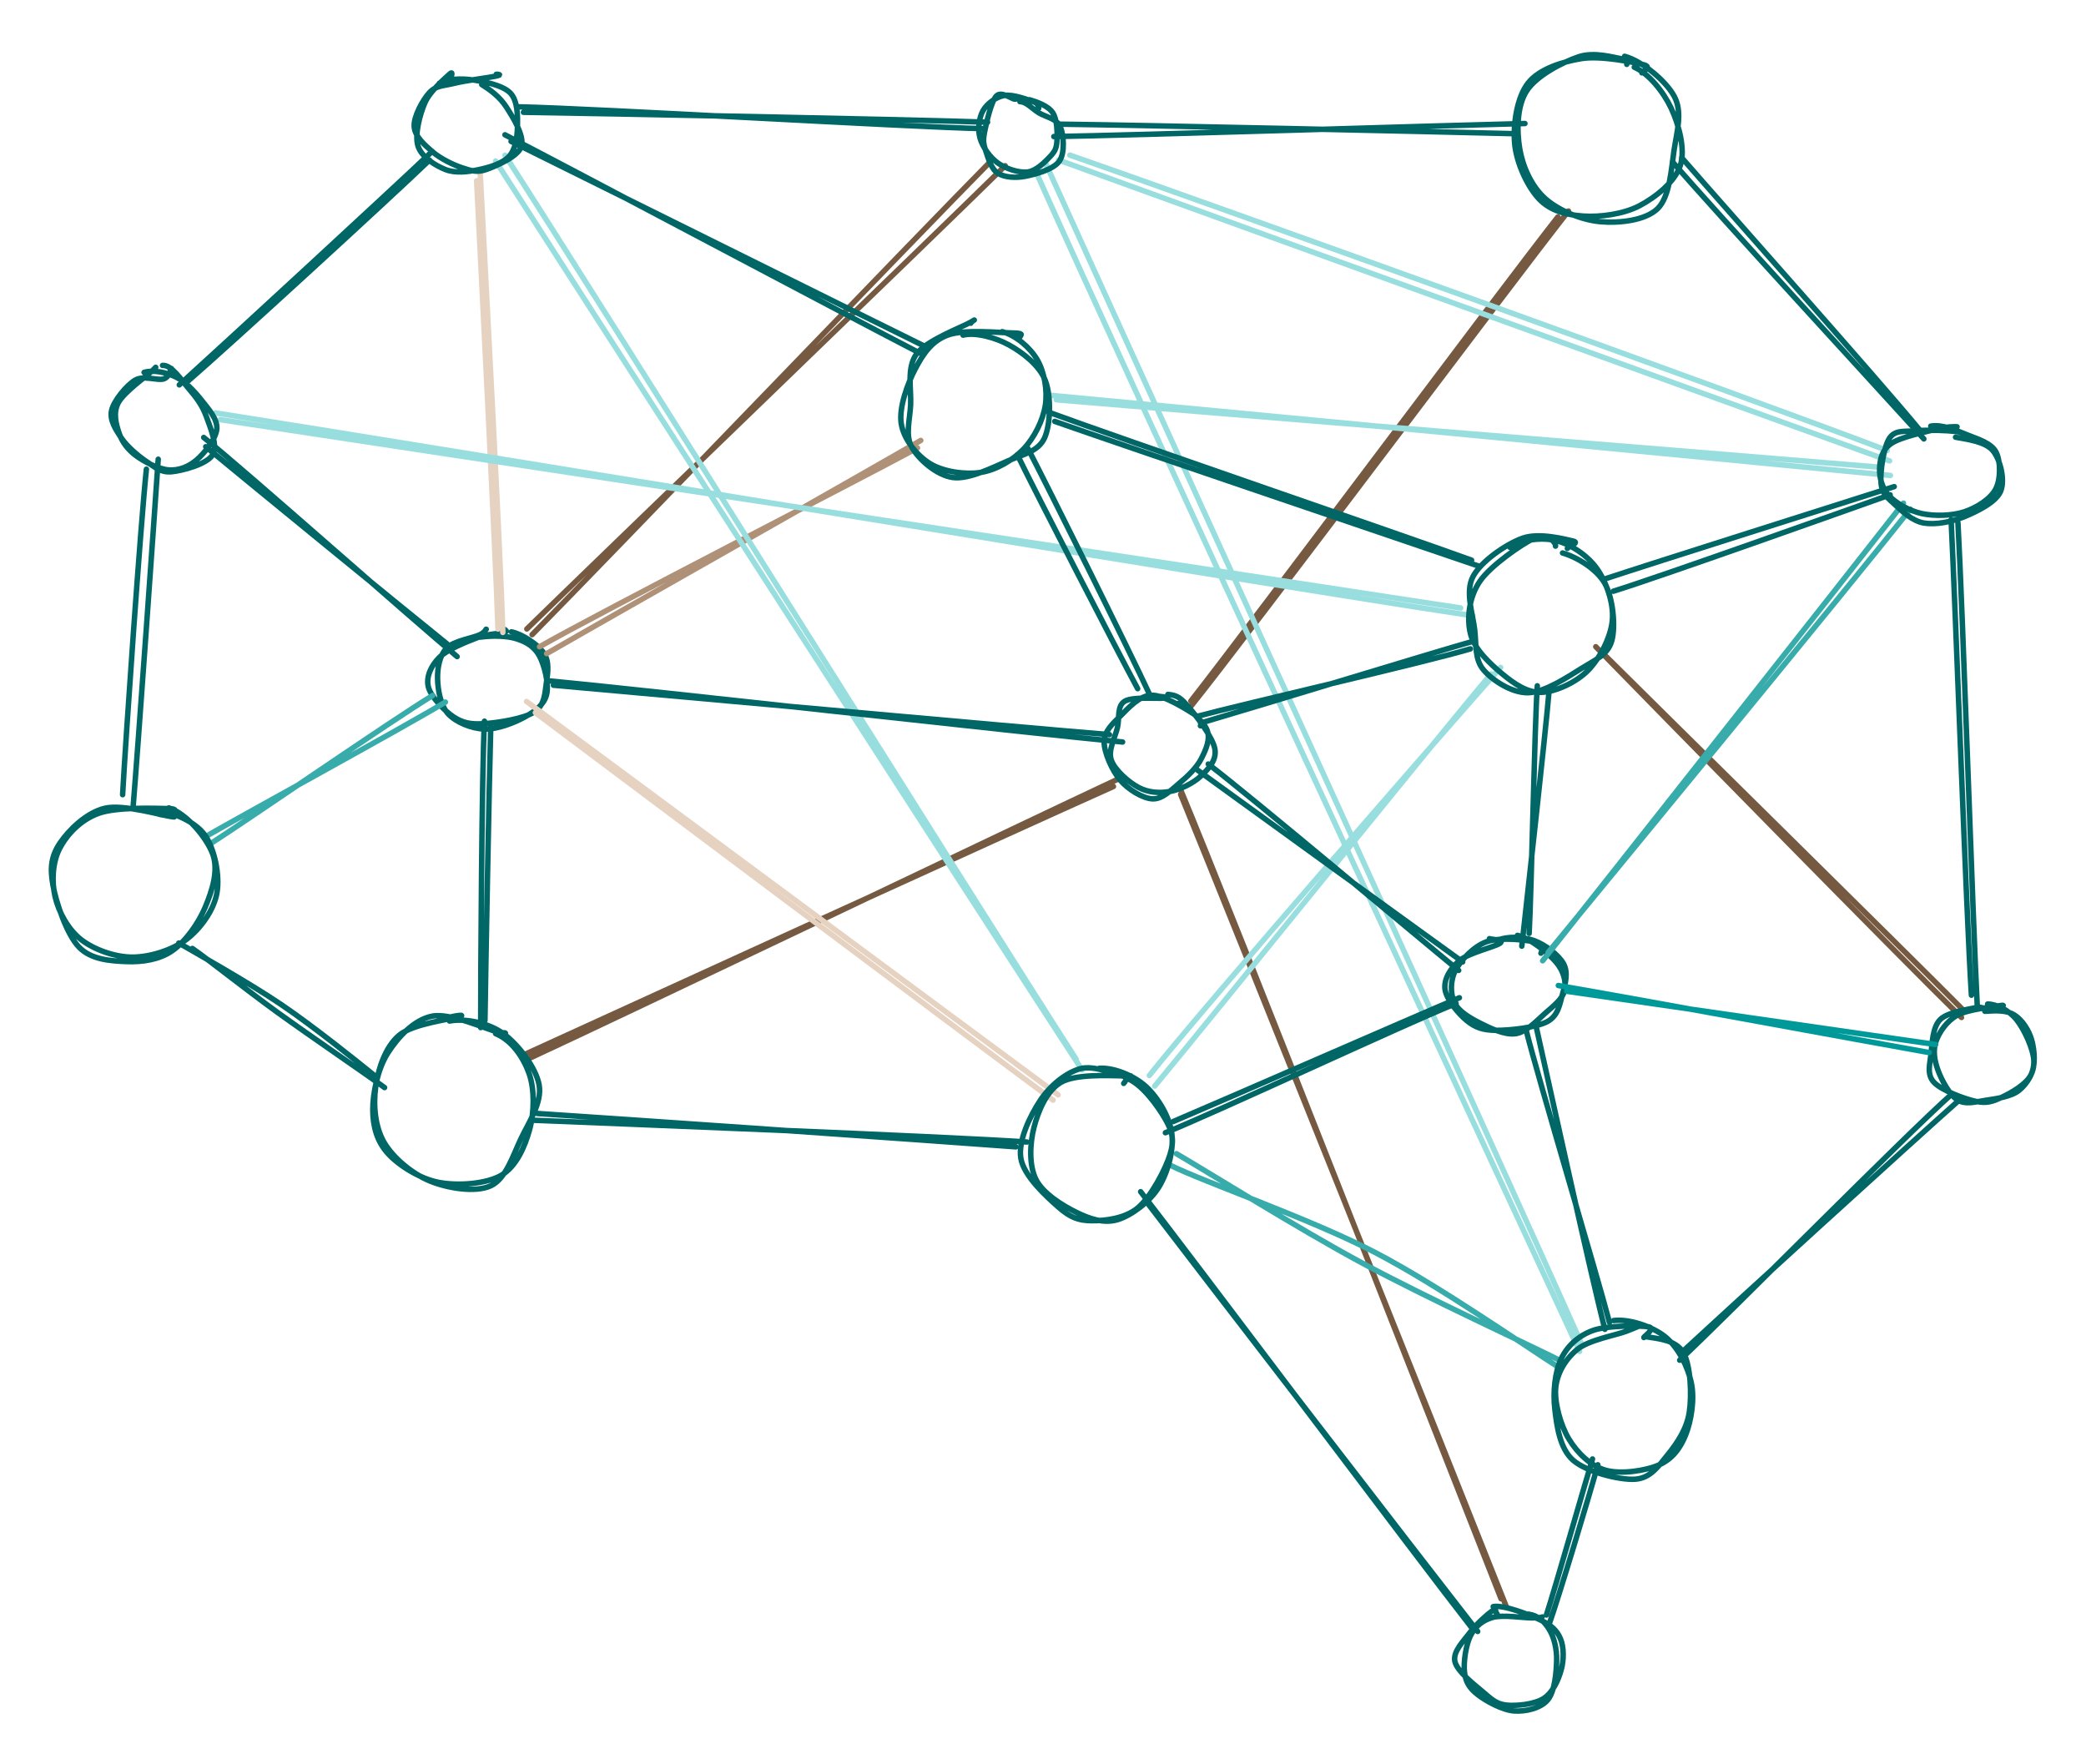 <svg version="1.1" xmlns="http://www.w3.org/2000/svg" viewBox="0 0 380.878 322.085" width="380.878" height="322.085">
  <!-- svg-source:excalidraw -->
  
  <defs>
    <style class="style-fonts">
      @font-face {
        font-family: "Virgil";
        src: url("https://excalidraw.com/Virgil.woff2");
      }
      @font-face {
        font-family: "Cascadia";
        src: url("https://excalidraw.com/Cascadia.woff2");
      }
    </style>
  </defs>
  <g stroke-linecap="round"><g transform="translate(291.862 119.108) rotate(0 32.814 32.944)"><path d="M0.64 0.01 C11.65 10.97, 55.67 54.3, 66.68 65.39 M-0.49 -1.03 C10.4 10.13, 55.12 55.73, 66.28 66.66" stroke="#755941" stroke-width="1" fill="none"></path></g></g><mask></mask><g stroke-linecap="round"><g transform="translate(273.934 293.713) rotate(0 -29.714 -74.672)"><path d="M1.05 -0.5 C-8.78 -25.28, -48.2 -123.86, -58.36 -148.67 M0.14 -1.81 C-9.81 -26.93, -48.56 -126.06, -58.75 -150.44" stroke="#755941" stroke-width="1" fill="none"></path></g></g><mask></mask><g stroke-linecap="round"><g transform="translate(95.732 192.493) rotate(0 54.648 -25.192)"><path d="M1.07 0.67 C19.02 -7.65, 90.59 -41.91, 108.78 -50.42 M0.17 -0.02 C17.83 -8.09, 89.26 -40.72, 107.57 -48.9" stroke="#755941" stroke-width="1" fill="none"></path></g></g><mask></mask><g stroke-linecap="round"><g transform="translate(284.962 39.63) rotate(0 -34.236 44.183)"><path d="M-0.51 -0.03 C-11.94 14.58, -56.09 73.78, -67.52 88.36 M1.42 -1.1 C-10.18 13.66, -56.04 75, -67.97 89.9" stroke="#755941" stroke-width="1" fill="none"></path></g></g><mask></mask><g stroke-linecap="round"><g transform="translate(96.205 115.888) rotate(0 42.762 -42.891)"><path d="M0.95 -0.01 C15.19 -14.45, 70.64 -72.2, 84.93 -86.69 M-0.01 -1.05 C14.68 -15.37, 72.9 -71.44, 87.33 -85.63" stroke="#755941" stroke-width="1" fill="none"></path></g></g><mask></mask><g stroke-linecap="round" transform="translate(67.575 186.013) rotate(0 15.226 15.226)"><path d="M22.92 2.71 C25.88 3.91, 28 7.07, 29.03 9.99 C30.06 12.9, 29.97 17.11, 29.13 20.2 C28.28 23.3, 26.72 26.95, 23.97 28.56 C21.21 30.17, 16.05 30.53, 12.61 29.88 C9.16 29.23, 5.31 26.84, 3.29 24.63 C1.27 22.43, 0.51 19.7, 0.49 16.64 C0.48 13.58, 1.41 9.13, 3.22 6.27 C5.03 3.42, 7.99 0.15, 11.36 -0.49 C14.72 -1.13, 21.25 1.92, 23.41 2.44 C25.56 2.96, 24.44 2.33, 24.28 2.62 M14.5 0.41 C17.33 -0.14, 21.54 0.71, 24.27 2.66 C26.99 4.61, 30.32 8.91, 30.87 12.11 C31.42 15.31, 29.03 18.8, 27.56 21.86 C26.09 24.93, 24.81 29.19, 22.05 30.48 C19.29 31.78, 14.23 30.96, 10.98 29.64 C7.73 28.32, 4.21 25.42, 2.55 22.55 C0.89 19.69, 0.56 15.7, 1.02 12.44 C1.48 9.18, 2.75 5.14, 5.32 2.99 C7.88 0.85, 14.98 0.06, 16.4 -0.43 C17.83 -0.93, 14.11 -0.39, 13.87 0.01" stroke="#006666" stroke-width="1" fill="none"></path></g><g stroke-linecap="round" transform="translate(276.476 10) rotate(0 15.226 15.226)"><path d="M21.92 2.27 C24.55 3.41, 27.23 6.73, 28.64 9.72 C30.04 12.71, 31.3 17.24, 30.33 20.21 C29.37 23.19, 25.8 26.04, 22.85 27.58 C19.89 29.12, 15.66 29.66, 12.61 29.45 C9.56 29.24, 6.62 28.52, 4.54 26.33 C2.45 24.13, 0.43 19.82, 0.09 16.29 C-0.25 12.77, 0.49 7.77, 2.52 5.18 C4.55 2.58, 8.79 1.27, 12.28 0.7 C15.78 0.13, 21.65 1.34, 23.49 1.78 C25.33 2.21, 23.57 2.93, 23.31 3.3 M20.16 0.28 C23.31 1.11, 27.75 4.79, 29.25 7.64 C30.76 10.5, 29.71 13.99, 29.19 17.4 C28.68 20.82, 28.42 25.94, 26.17 28.11 C23.91 30.29, 19.09 30.79, 15.66 30.47 C12.23 30.15, 8.04 28.41, 5.6 26.2 C3.15 23.98, 1.57 20.45, 1.01 17.19 C0.46 13.93, 0.47 9.43, 2.26 6.62 C4.04 3.82, 8.83 1.36, 11.72 0.38 C14.61 -0.6, 18.13 0.5, 19.6 0.73 C21.07 0.96, 20.64 1.47, 20.55 1.75" stroke="#006666" stroke-width="1" fill="none"></path></g><g stroke-linecap="round" transform="translate(202.173 126.936) rotate(0 9.136 9.136)"><path d="M12.88 1.51 C14.7 2.28, 17.48 4.6, 18.19 6.28 C18.91 7.96, 18 9.97, 17.16 11.6 C16.33 13.22, 14.67 14.82, 13.19 16.04 C11.71 17.27, 10.07 19.01, 8.26 18.92 C6.46 18.83, 3.84 17.23, 2.36 15.5 C0.89 13.77, -0.58 10.48, -0.57 8.52 C-0.56 6.57, 0.98 5.19, 2.42 3.77 C3.87 2.34, 5.86 0.04, 8.1 0 C10.34 -0.05, 14.39 2.54, 15.87 3.47 C17.36 4.41, 17.04 5.7, 17.01 5.62 M11.07 -0.15 C12.86 -0.01, 13.51 0.58, 14.93 2.24 C16.36 3.9, 19.29 7.73, 19.65 9.82 C20.01 11.91, 18.45 13.47, 17.09 14.76 C15.72 16.05, 13.35 17.23, 11.45 17.57 C9.55 17.92, 7.49 17.78, 5.7 16.83 C3.92 15.88, 1.38 13.68, 0.74 11.85 C0.1 10.03, 1.45 7.69, 1.86 5.9 C2.26 4.11, 1.75 2.01, 3.16 1.11 C4.57 0.21, 9.31 0.67, 10.32 0.53 C11.34 0.39, 9.31 0.1, 9.25 0.25" stroke="#006666" stroke-width="1" fill="none"></path></g><g stroke-linecap="round" transform="translate(266.732 293.814) rotate(0 9.136 9.136)"><path d="M12.35 0.89 C14.16 1.17, 15.3 2.29, 16.15 3.7 C17.01 5.11, 17.54 7.21, 17.49 9.35 C17.44 11.49, 17.16 15.02, 15.86 16.56 C14.56 18.09, 11.83 18.73, 9.7 18.57 C7.58 18.41, 4.59 16.77, 3.08 15.59 C1.58 14.42, 0.89 13.32, 0.67 11.53 C0.45 9.73, 0.92 6.49, 1.77 4.82 C2.62 3.15, 3.92 2.04, 5.79 1.5 C7.67 0.96, 11.52 1.6, 13.04 1.58 C14.56 1.57, 14.91 1.44, 14.9 1.4 M5.91 -0.48 C7.8 -0.84, 12.44 0.96, 14.49 1.94 C16.54 2.92, 17.56 3.88, 18.2 5.41 C18.84 6.94, 18.83 9.3, 18.31 11.12 C17.8 12.94, 16.78 15.24, 15.11 16.3 C13.44 17.37, 10.13 17.7, 8.29 17.5 C6.44 17.29, 5.57 16.4, 4.01 15.07 C2.45 13.75, -0.7 11.33, -1.09 9.52 C-1.48 7.72, 0.52 5.79, 1.67 4.24 C2.81 2.7, 4.96 0.83, 5.78 0.26 C6.61 -0.31, 6.19 0.6, 6.62 0.84" stroke="#006666" stroke-width="1" fill="none"></path></g><g stroke-linecap="round" transform="translate(352.607 183.577) rotate(0 9.136 9.136)"><path d="M10.31 -0.26 C11.94 -0.24, 14.16 0.83, 15.56 2.56 C16.97 4.29, 18.67 7.96, 18.75 10.11 C18.83 12.27, 17.53 14.29, 16.06 15.49 C14.59 16.69, 11.8 17.03, 9.93 17.32 C8.05 17.61, 6.25 18.16, 4.81 17.25 C3.36 16.34, 1.91 13.64, 1.26 11.86 C0.6 10.08, 0.3 8.24, 0.88 6.57 C1.46 4.89, 2.81 2.89, 4.73 1.8 C6.66 0.72, 11.13 0.28, 12.45 0.05 C13.77 -0.18, 12.91 0.14, 12.66 0.42 M9.81 1.06 C11.94 0.93, 13.76 0.84, 15.18 1.73 C16.61 2.61, 17.86 4.53, 18.37 6.36 C18.87 8.19, 19.11 10.97, 18.21 12.69 C17.31 14.42, 14.67 15.92, 12.98 16.72 C11.3 17.52, 10.19 17.95, 8.11 17.5 C6.02 17.05, 1.84 15.48, 0.49 14.01 C-0.87 12.54, -0.2 10.6, -0.01 8.7 C0.18 6.8, 0.28 3.97, 1.63 2.59 C2.99 1.21, 6.77 0.72, 8.11 0.41 C9.45 0.11, 9.73 0.74, 9.67 0.75" stroke="#006666" stroke-width="1" fill="none"></path></g><g stroke-linecap="round" transform="translate(264.905 171.396) rotate(0 10.354 8.527)"><path d="M12.16 -0.62 C14.43 -0.11, 17.79 2.6, 19.22 4.28 C20.65 5.96, 21.09 7.9, 20.75 9.45 C20.42 11.01, 18.7 12.3, 17.22 13.61 C15.73 14.92, 13.83 17.03, 11.85 17.33 C9.87 17.63, 7.2 16.35, 5.33 15.4 C3.46 14.45, 1.38 13.24, 0.64 11.63 C-0.1 10.02, -0.12 7.58, 0.87 5.73 C1.86 3.88, 4.15 1.39, 6.57 0.53 C8.99 -0.33, 13.73 0.23, 15.38 0.58 C17.03 0.93, 16.6 2.56, 16.45 2.64 M8.48 0.3 C10.32 -0.5, 13.17 -0.39, 15.18 0.33 C17.2 1.05, 19.73 2.98, 20.6 4.6 C21.47 6.22, 20.89 8.31, 20.4 10.07 C19.91 11.82, 19.67 14, 17.65 15.11 C15.62 16.22, 10.71 16.75, 8.26 16.72 C5.81 16.7, 4.48 16.21, 2.92 14.96 C1.37 13.7, -0.85 11.02, -1.07 9.19 C-1.29 7.35, -0.07 5.36, 1.6 3.97 C3.28 2.57, 8.07 1.48, 8.98 0.82 C9.89 0.15, 7.45 0.16, 7.05 -0.02" stroke="#006666" stroke-width="1" fill="none"></path></g><g stroke-linecap="round" transform="translate(79.147 115.364) rotate(0 10.354 8.527)"><path d="M8.56 0.96 C10.72 0.67, 13.38 0.69, 15.18 1.27 C16.98 1.84, 18.42 2.7, 19.34 4.39 C20.25 6.08, 21.11 9.53, 20.67 11.39 C20.24 13.24, 18.62 14.46, 16.72 15.52 C14.83 16.58, 11.61 17.84, 9.28 17.75 C6.94 17.66, 4.13 16.52, 2.71 15 C1.29 13.47, 0.8 10.6, 0.75 8.6 C0.7 6.6, 1.11 4.33, 2.39 2.98 C3.67 1.64, 7.22 1.12, 8.43 0.54 C9.63 -0.03, 9.61 -0.68, 9.63 -0.46 M14.23 0 C16.28 0.42, 19.06 2.31, 20.12 3.84 C21.19 5.38, 20.9 7.44, 20.62 9.24 C20.35 11.03, 20.36 13.34, 18.47 14.59 C16.58 15.85, 11.75 16.6, 9.29 16.76 C6.83 16.92, 5.39 16.65, 3.68 15.53 C1.98 14.41, -0.5 11.84, -0.94 10.03 C-1.38 8.22, -0.44 6.18, 1.05 4.69 C2.54 3.19, 5.99 1.84, 7.99 1.07 C10 0.3, 12.37 0.34, 13.1 0.05 C13.83 -0.25, 12.3 -0.68, 12.38 -0.7" stroke="#006666" stroke-width="1" fill="none"></path></g><g stroke-linecap="round"><g transform="translate(22.919 145.954) rotate(0 2.436 -30.433)"><path d="M-0.53 -0.86 C0.01 -10.78, 2.76 -50.3, 3.81 -60.29 M1.39 1.31 C2.24 -8.9, 5.29 -51.99, 5.97 -62.11" stroke="#006666" stroke-width="1" fill="none"></path></g></g><mask></mask><g stroke-linecap="round"><g transform="translate(33.798 69.691) rotate(0 22.092 -21.058)"><path d="M-1.06 0.58 C6.54 -6.29, 37.48 -34.8, 45.09 -42.03 M0.59 -0.17 C8.16 -6.74, 37.38 -33.5, 44.61 -40.45" stroke="#006666" stroke-width="1" fill="none"></path></g></g><mask></mask><g stroke-linecap="round"><g transform="translate(94.676 20.412) rotate(0 42.633 1.292)"><path d="M0.9 0.09 C15.35 0.31, 71.75 1.4, 85.64 1.9 M-0.08 -0.91 C14.33 -0.6, 70.44 2.75, 84.89 3.08" stroke="#006666" stroke-width="1" fill="none"></path></g></g><mask></mask><g stroke-linecap="round"><g transform="translate(193.304 23.363) rotate(0 41.987 0.258)"><path d="M0.38 -0.69 C14.05 -0.53, 68.96 0.68, 82.95 1.04 M-0.89 1.57 C13.07 1.36, 71.02 -0.48, 85.13 -0.81" stroke="#006666" stroke-width="1" fill="none"></path></g></g><mask></mask><g stroke-linecap="round"><g transform="translate(306.44 29.078) rotate(0 22.221 25.063)"><path d="M-1.02 0.52 C6.39 9.15, 37.29 42.75, 44.83 51.06 M0.65 -0.25 C7.9 8.11, 36.96 40.74, 44.08 49.44" stroke="#006666" stroke-width="1" fill="none"></path></g></g><mask></mask><g stroke-linecap="round"><g transform="translate(357.116 94.497) rotate(0 2.067 44.442)"><path d="M0.38 0.94 C1.21 15.71, 3.13 74.53, 3.91 89.18 M-0.87 0.39 C-0.14 14.74, 1.9 72.25, 2.84 87.21" stroke="#006666" stroke-width="1" fill="none"></path></g></g><mask></mask><g stroke-linecap="round"><g transform="translate(358.17 200.357) rotate(0 -25.967 23.254)"><path d="M-0.22 0.3 C-8.79 7.88, -42.53 38.62, -51.01 46.47 M-1.8 -0.6 C-10.48 7.11, -43.21 40.3, -51.48 47.99" stroke="#006666" stroke-width="1" fill="none"></path></g></g><mask></mask><g stroke-linecap="round"><g transform="translate(290.822 267.479) rotate(0 -4.392 14.082)"><path d="M0.92 -0.04 C-0.37 4.75, -6.27 24.29, -7.96 29.05 M-0.05 -1.1 C-1.41 3.33, -6.79 22.21, -8.47 27.39" stroke="#006666" stroke-width="1" fill="none"></path></g></g><mask></mask><g stroke-linecap="round"><g transform="translate(268.977 296.981) rotate(0 -29.585 -38.886)"><path d="M0.83 0.89 C-9.25 -12.02, -49.48 -64.24, -59.56 -77.45 M-0.19 0.3 C-10.55 -12.97, -50.64 -66.45, -60.71 -79.4" stroke="#006666" stroke-width="1" fill="none"></path></g></g><mask></mask><g stroke-linecap="round"><g transform="translate(185.88 209.059) rotate(0 -43.666 -2.584)"><path d="M-0.39 0.33 C-15.15 -0.78, -73.38 -4.82, -87.78 -5.76 M1.61 -0.55 C-13.43 -1.58, -74.15 -3.94, -88.96 -4.54" stroke="#006666" stroke-width="1" fill="none"></path></g></g><mask></mask><g stroke-linecap="round"><g transform="translate(68.698 196.87) rotate(0 -17.638 -12.042)"><path d="M-0.45 -0.6 C-3.28 -2.9, -11.47 -9.48, -17.4 -13.49 C-23.34 -17.51, -33.26 -23.07, -36.05 -24.69 M1.52 1.7 C-1.39 -0.44, -12.21 -7.82, -18.06 -12.05 C-23.91 -16.29, -30.41 -21.48, -33.57 -23.7" stroke="#006666" stroke-width="1" fill="none"></path></g></g><mask></mask><g stroke-linecap="round"><g transform="translate(37.931 154.199) rotate(0 20.929 -13.307)"><path d="M0.56 -0.19 C7.48 -4.62, 34.01 -22.96, 41.08 -27.22 M-0.61 -1.33 C6.73 -5.56, 36.15 -21.61, 43.39 -26.01" stroke="#38ABAB" stroke-width="1" fill="none"></path></g></g><mask></mask><g stroke-linecap="round"><g transform="translate(82.444 118.2) rotate(0 -22.996 -18.733)"><path d="M-0.78 -0.61 C-8.35 -6.69, -37.44 -30.5, -44.88 -36.64 M1.02 1.68 C-6.67 -4.71, -37.43 -32.03, -45.25 -38.33" stroke="#006666" stroke-width="1" fill="none"></path></g></g><mask></mask><g stroke-linecap="round"><g transform="translate(90.697 114.639) rotate(0 -1.809 -41.599)"><path d="M1.11 0.83 C0.73 -12.94, -2.29 -69.11, -3.03 -83.18 M0.23 0.21 C-0.18 -13.29, -2.98 -67.85, -3.67 -81.63" stroke="#E6D2C1" stroke-width="1" fill="none"></path></g></g><mask></mask><g stroke-linecap="round"><g transform="translate(89.016 132.689) rotate(0 -0.388 27.001)"><path d="M0.59 0.02 C0.33 8.82, -0.35 44.66, -0.47 53.61 M-0.56 -1.02 C-1.05 7.88, -1.26 45.62, -1.25 54.93" stroke="#006666" stroke-width="1" fill="none"></path></g></g><mask></mask><g stroke-linecap="round"><g transform="translate(99.502 119.735) rotate(0 33.977 -19.508)"><path d="M0.31 -0.4 C11.65 -6.95, 57.34 -32.79, 68.62 -39.32 M-0.99 -1.65 C10.2 -8.03, 56.64 -31.79, 68.02 -37.95" stroke="#AF9178" stroke-width="1" fill="none"></path></g></g><mask></mask><g stroke-linecap="round"><g transform="translate(92.651 26.122) rotate(0 38.111 18.862)"><path d="M0.66 -0.31 C13.32 5.95, 63.49 30.86, 76.27 37.14 M-0.45 -1.51 C12.03 4.93, 62.41 31.7, 75.35 38.37" stroke="#006666" stroke-width="1" fill="none"></path></g></g><mask></mask><g stroke-linecap="round"><g transform="translate(190.736 30.101) rotate(0 48.451 107.815)"><path d="M0.05 -0.58 C16.28 35.35, 82.04 179.28, 98.04 215.28 M-1.38 1.72 C14.73 37.86, 81.05 180.82, 97.68 216.64" stroke="#99DEDE" stroke-width="1" fill="none"></path></g></g><mask></mask><g stroke-linecap="round"><g transform="translate(39.075 76.967) rotate(0 114.256 17.138)"><path d="M1.14 -0.35 C39.06 5.42, 189.73 28.21, 227.62 34.04 M0.27 -1.58 C38.57 4.43, 191.96 29.78, 229.86 35.46" stroke="#99DEDE" stroke-width="1" fill="none"></path></g></g><mask></mask><g stroke-linecap="round"><g transform="translate(273.148 123.266) rotate(0 -31.135 37.336)"><path d="M-0.89 -0.23 C-11.47 12.33, -51.94 62.55, -62.31 75.03 M0.84 -1.4 C-10 10.82, -53.02 60.2, -63.29 73.09" stroke="#99DEDE" stroke-width="1" fill="none"></path></g></g><mask></mask><g stroke-linecap="round"><g transform="translate(192.907 72.636) rotate(0 75.447 6.33)"><path d="M-0.04 0.36 C25.11 2.5, 124.9 10.54, 150.01 12.64 M-1.53 -0.5 C24.08 1.87, 127.05 11.68, 152.26 14.17" stroke="#99DEDE" stroke-width="1" fill="none"></path></g></g><mask></mask><g stroke-linecap="round"><g transform="translate(91.369 29.414) rotate(0 53.227 82.811)"><path d="M-0.88 -0.02 C16.82 27.58, 88.15 138.25, 106.2 165.93 M0.85 -1.07 C18.39 26.11, 87.4 136.47, 105.12 163.97" stroke="#99DEDE" stroke-width="1" fill="none"></path></g></g><mask></mask><g stroke-linecap="round"><g transform="translate(193.528 28.902) rotate(0 75.252 27.409)"><path d="M-0.25 0.31 C25.14 9.52, 126.46 46.23, 151.49 55.25 M1.82 -0.58 C27.22 8.27, 126.56 44, 151.06 53.36" stroke="#99DEDE" stroke-width="1" fill="none"></path></g></g><mask></mask><g stroke-linecap="round"><g transform="translate(100.071 124.677) rotate(0 51.547 4.909)"><path d="M0.98 0.43 C18.11 1.96, 85.66 8.07, 102.5 9.45 M0.04 -0.38 C17.59 1.28, 87.52 9.16, 104.9 10.8" stroke="#006666" stroke-width="1" fill="none"></path></g></g><mask></mask><g stroke-linecap="round"><g transform="translate(186.363 83.415) rotate(0 11.24 21.704)"><path d="M-0.6 -0.36 C2.8 6.62, 17.51 35.21, 21.36 42.32 M1.29 -1.6 C4.96 5.45, 20.07 35.84, 23.49 43.28" stroke="#006666" stroke-width="1" fill="none"></path></g></g><mask></mask><g stroke-linecap="round"><g transform="translate(97.251 129.167) rotate(0 47.93 35.915)"><path d="M-1.11 -1.09 C14.97 10.76, 79.67 58.74, 95.94 70.73 M0.5 0.95 C16.49 12.94, 79.1 59.9, 95.03 71.69" stroke="#E6D2C1" stroke-width="1" fill="none"></path></g></g><mask></mask><g stroke-linecap="round"><g transform="translate(214.127 205.871) rotate(0 25.838 -11.369)"><path d="M0.08 -1.1 C8.99 -4.87, 43.87 -20.14, 52.34 -23.7 M-1.34 0.94 C7.57 -2.62, 42.63 -19.01, 51.74 -22.66" stroke="#006666" stroke-width="1" fill="none"></path></g></g><mask></mask><g stroke-linecap="round"><g transform="translate(214.143 211.604) rotate(0 35.398 18.733)"><path d="M0.66 -0.96 C6.42 2.39, 22.88 12.71, 34.61 19.02 C46.34 25.34, 65.19 34, 71.03 36.95 M-0.45 1.15 C5.69 4.22, 25.1 10.91, 36.9 17.05 C48.71 23.19, 64.98 34.6, 70.39 37.99" stroke="#38ABAB" stroke-width="1" fill="none"></path></g></g><mask></mask><g stroke-linecap="round"><g transform="translate(279.417 187.708) rotate(0 7.105 27.13)"><path d="M-0.79 0.29 C1.51 9.41, 12.13 44.87, 14.45 53.74 M0.99 -0.6 C3.1 8.76, 11.22 45.84, 13.62 55" stroke="#006666" stroke-width="1" fill="none"></path></g></g><mask></mask><g stroke-linecap="round"><g transform="translate(278.963 170.934) rotate(0 1.421 -22.479)"><path d="M0.24 -0.52 C0.66 -8.19, 1.23 -38.3, 1.73 -45.72 M-1.1 1.82 C-0.26 -5.74, 3.23 -36.99, 3.86 -44.59" stroke="#006666" stroke-width="1" fill="none"></path></g></g><mask></mask><g stroke-linecap="round"><g transform="translate(294.063 106.499) rotate(0 25.709 -8.785)"><path d="M-1.11 -0.77 C7.48 -3.62, 43.06 -14.85, 51.8 -17.65 M0.5 1.45 C8.95 -1.17, 42.72 -13.2, 51.05 -16.16" stroke="#006666" stroke-width="1" fill="none"></path></g></g><mask></mask><g stroke-linecap="round"><g transform="translate(348.427 93.035) rotate(0 -32.814 40.437)"><path d="M0.38 -0.08 C-10.39 13.52, -54.67 67.38, -65.75 80.85 M-0.88 -1.17 C-11.72 12.7, -55.73 68.52, -66.76 82.38" stroke="#38ABAB" stroke-width="1" fill="none"></path></g></g><mask></mask><g stroke-linecap="round"><g transform="translate(286.185 181.006) rotate(0 33.848 4.909)"><path d="M-0.12 -0.02 C11.02 1.61, 55.87 8.05, 67.24 9.7 M-1.65 -1.07 C9.27 0.76, 54.52 9.13, 66.06 11.17" stroke="#009999" stroke-width="1" fill="none"></path></g></g><mask></mask><g stroke-linecap="round"><g transform="translate(219.105 140.729) rotate(0 23.771 17.441)"><path d="M-0.45 -0.12 C7.56 5.7, 39.92 29.08, 47.96 34.9 M1.51 -1.23 C9.41 4.79, 39.62 30.23, 47.23 36.45" stroke="#006666" stroke-width="1" fill="none"></path></g></g><mask></mask><g stroke-linecap="round"><g transform="translate(219.426 131.809) rotate(0 24.805 -7.364)"><path d="M0.42 0.02 C8.81 -2.43, 41.7 -12.51, 49.87 -14.82 M-0.82 -1.02 C7.47 -3.26, 40.82 -10.88, 49.05 -13.34" stroke="#006666" stroke-width="1" fill="none"></path></g></g><mask></mask><g stroke-linecap="round"><g transform="translate(269.762 103.467) rotate(0 -38.499 -13.694)"><path d="M0.26 -0.1 C-12.68 -4.52, -64.42 -22.04, -77.18 -26.53 M-1.07 -1.19 C-14.21 -5.95, -65.62 -23.54, -78.23 -28.19" stroke="#006666" stroke-width="1" fill="none"></path></g></g><mask></mask><g stroke-linecap="round" transform="translate(179.639 17.309) rotate(0 6.699 7.004)"><path d="M8.34 0.9 C9.66 1.29, 11.74 2.01, 12.57 3.26 C13.41 4.5, 13.43 7.04, 13.35 8.37 C13.28 9.71, 13.01 10.3, 12.12 11.25 C11.23 12.2, 9.58 13.89, 7.99 14.09 C6.39 14.29, 4.01 13.49, 2.56 12.46 C1.11 11.43, -0.25 9.49, -0.7 7.9 C-1.15 6.3, -0.89 4.18, -0.15 2.88 C0.6 1.58, 2.22 0.38, 3.77 0.12 C5.31 -0.14, 8.1 0.91, 9.14 1.3 C10.18 1.69, 9.83 2.46, 10.02 2.45 M6.59 1.25 C7.73 1.25, 8.79 2.51, 10.02 3.28 C11.25 4.04, 13.33 4.35, 13.96 5.83 C14.59 7.3, 14.84 10.6, 13.79 12.11 C12.74 13.61, 9.53 14.49, 7.66 14.86 C5.79 15.23, 3.78 15.09, 2.56 14.32 C1.34 13.55, 0.76 11.5, 0.35 10.25 C-0.05 8.99, -0.19 8.47, 0.13 6.8 C0.45 5.14, 1.34 1.24, 2.26 0.24 C3.19 -0.76, 5.05 0.77, 5.66 0.8 C6.26 0.84, 5.45 0.29, 5.89 0.48" stroke="#006666" stroke-width="1" fill="none"></path></g><g stroke-linecap="round" transform="translate(343.471 77.604) rotate(0 10.354 8.527)"><path d="M9.06 0.2 C11.17 -0.18, 13.74 1, 15.72 1.79 C17.71 2.58, 20.12 3.29, 20.98 4.94 C21.84 6.59, 21.86 9.9, 20.9 11.71 C19.93 13.53, 17.43 15.1, 15.19 15.84 C12.95 16.58, 9.74 16.66, 7.45 16.17 C5.15 15.68, 2.7 14.26, 1.42 12.88 C0.13 11.5, -0.35 9.47, -0.28 7.88 C-0.2 6.3, 0.12 4.56, 1.85 3.37 C3.58 2.18, 8.11 1.26, 10.11 0.75 C12.11 0.24, 13.7 0.29, 13.86 0.32 M13.59 2.22 C15.72 2.61, 19.03 3.02, 20.4 4.67 C21.78 6.32, 22.68 10.1, 21.81 12.11 C20.95 14.12, 17.54 15.76, 15.21 16.73 C12.88 17.69, 9.92 18.25, 7.81 17.89 C5.71 17.53, 3.87 15.79, 2.57 14.57 C1.26 13.35, 0.15 12.59, -0.02 10.56 C-0.2 8.53, 0.46 3.98, 1.53 2.39 C2.59 0.81, 4.36 1.25, 6.39 1.05 C8.41 0.85, 12.07 0.98, 13.68 1.18 C15.28 1.38, 16.1 2.11, 16.01 2.26" stroke="#006666" stroke-width="1" fill="none"></path></g><g stroke-linecap="round" transform="translate(10 146.654) rotate(0 14.418 14.418)"><path d="M18.71 1.21 C21.66 1.75, 25.56 3.27, 27.38 5.79 C29.2 8.31, 30.17 13.18, 29.61 16.36 C29.06 19.53, 26.62 22.9, 24.05 24.86 C21.48 26.81, 17.41 28.09, 14.21 28.1 C11 28.11, 7.17 26.73, 4.81 24.9 C2.46 23.07, 0.73 19.9, 0.07 17.12 C-0.58 14.35, -0.43 10.81, 0.89 8.27 C2.21 5.72, 4.67 3.06, 7.99 1.85 C11.31 0.63, 18.59 0.94, 20.81 0.98 C23.03 1.02, 21.38 1.89, 21.31 2.08 M20.82 0.85 C24.04 1.84, 27.73 6.26, 28.84 9.28 C29.95 12.3, 28.7 16.04, 27.47 18.98 C26.24 21.92, 23.86 25.27, 21.47 26.92 C19.08 28.58, 15.98 29.02, 13.13 28.91 C10.29 28.8, 6.65 28.6, 4.41 26.26 C2.16 23.92, 0.22 18.04, -0.35 14.86 C-0.92 11.69, -0.6 9.54, 0.99 7.21 C2.58 4.89, 5.77 1.7, 9.18 0.91 C12.59 0.12, 19.84 2.3, 21.44 2.47 C23.05 2.64, 19.04 2.11, 18.8 1.93" stroke="#006666" stroke-width="1" fill="none"></path></g><g stroke-linecap="round" transform="translate(165.022 59.941) rotate(0 13.399 13.399)"><path d="M17.97 0.61 C20.48 1.31, 23.04 3.49, 24.36 5.73 C25.67 7.97, 26.26 11.34, 25.84 14.06 C25.43 16.78, 23.82 20, 21.86 22.05 C19.89 24.09, 16.91 25.86, 14.07 26.31 C11.23 26.76, 7.24 26.2, 4.82 24.72 C2.39 23.23, -0.02 20.28, -0.47 17.39 C-0.92 14.5, 0.68 10.07, 2.11 7.38 C3.53 4.68, 5.1 2.31, 8.05 1.23 C11 0.14, 17.59 0.81, 19.8 0.85 C22 0.89, 21.37 1.15, 21.28 1.47 M10.82 1.25 C13.01 0.68, 16.71 1.66, 19.22 3.05 C21.72 4.44, 24.78 6.76, 25.86 9.59 C26.93 12.42, 26.81 17.62, 25.68 20.06 C24.54 22.49, 21.83 23, 19.04 24.2 C16.25 25.4, 11.87 27.65, 8.95 27.24 C6.02 26.84, 2.78 24, 1.5 21.78 C0.22 19.57, 1.11 16.79, 1.25 13.94 C1.38 11.09, 0.5 7.21, 2.31 4.7 C4.13 2.2, 10.49 -0.14, 12.14 -1.08 C13.8 -2.02, 12.35 -1.32, 12.23 -0.93" stroke="#006666" stroke-width="1" fill="none"></path></g><g stroke-linecap="round" transform="translate(267.95 98.92) rotate(0 13.399 13.399)"><path d="M7.75 1.02 C9.87 -0.39, 13.51 -0.86, 16.15 -0.22 C18.79 0.42, 21.89 2.46, 23.61 4.87 C25.33 7.29, 26.72 11.19, 26.45 14.28 C26.19 17.38, 24.18 21.26, 22.03 23.46 C19.88 25.66, 16.14 27.38, 13.52 27.49 C10.91 27.6, 8.49 25.9, 6.33 24.11 C4.16 22.32, 1.21 19.57, 0.53 16.76 C-0.15 13.95, 0.27 10.16, 2.23 7.25 C4.19 4.34, 9.99 0.36, 12.29 -0.71 C14.6 -1.79, 16.21 0.26, 16.07 0.79 M17.35 2.04 C20.01 2.81, 23.58 4.95, 25.08 7.61 C26.58 10.28, 27.06 15.46, 26.35 18.04 C25.65 20.62, 23.4 21.5, 20.85 23.09 C18.3 24.68, 14.04 27.51, 11.05 27.56 C8.06 27.61, 4.53 25.29, 2.91 23.37 C1.29 21.46, 1.63 18.9, 1.31 16.06 C0.99 13.23, -0.47 9.15, 0.99 6.37 C2.45 3.58, 7.02 0.43, 10.06 -0.66 C13.11 -1.74, 17.9 -0.45, 19.26 -0.14 C20.63 0.17, 18.32 0.85, 18.23 1.21" stroke="#006666" stroke-width="1" fill="none"></path></g><g stroke-linecap="round" transform="translate(187.556 195.758) rotate(0 13.399 13.399)"><path d="M13.16 -0.71 C15.78 -0.88, 19.43 0.59, 21.64 2.58 C23.84 4.57, 26.03 8.17, 26.41 11.26 C26.8 14.35, 25.6 18.51, 23.95 21.12 C22.29 23.73, 18.99 26.18, 16.5 26.93 C14 27.67, 11.45 26.81, 8.97 25.59 C6.49 24.37, 2.89 22.17, 1.6 19.59 C0.31 17.01, 0.48 13.06, 1.23 10.11 C1.99 7.16, 3.5 3.45, 6.12 1.88 C8.74 0.3, 15.02 0.64, 16.94 0.66 C18.86 0.69, 17.68 2, 17.62 2.05 M18.04 1.07 C20.87 2.01, 23.83 6.18, 25.17 8.5 C26.51 10.83, 26.9 12.32, 26.08 15.02 C25.25 17.73, 22.62 22.72, 20.24 24.74 C17.85 26.75, 14.19 27.14, 11.76 27.12 C9.34 27.1, 7.83 26.52, 5.68 24.62 C3.53 22.73, -0.61 18.98, -1.16 15.74 C-1.71 12.49, 0.59 7.87, 2.39 5.14 C4.2 2.41, 7.08 0.1, 9.66 -0.63 C12.25 -1.36, 16.39 0.53, 17.9 0.78 C19.42 1.02, 18.81 0.37, 18.77 0.83" stroke="#006666" stroke-width="1" fill="none"></path></g><g stroke-linecap="round" transform="translate(283.176 242.045) rotate(0 13.399 13.399)"><path d="M11.43 -0.94 C14.24 -1.29, 18.49 0.11, 20.86 2.01 C23.22 3.9, 25.01 7.49, 25.64 10.46 C26.27 13.43, 25.62 17.36, 24.64 19.85 C23.66 22.34, 22.2 24.32, 19.76 25.41 C17.32 26.5, 12.73 27.17, 9.99 26.39 C7.24 25.6, 4.81 23.21, 3.29 20.7 C1.77 18.19, 0.62 14.05, 0.88 11.32 C1.15 8.58, 2.73 6, 4.88 4.28 C7.03 2.57, 11.84 1.75, 13.78 1.01 C15.72 0.27, 16.37 -0.06, 16.53 -0.17 M17.24 1.99 C19.89 2.41, 22.85 2.64, 24.19 4.94 C25.53 7.24, 25.74 12.7, 25.27 15.8 C24.8 18.89, 23.02 21.47, 21.37 23.51 C19.71 25.55, 18.24 27.85, 15.36 28.03 C12.47 28.21, 6.5 26.69, 4.06 24.57 C1.62 22.44, 1.08 18.35, 0.72 15.26 C0.35 12.17, 0.72 8.44, 1.87 6.05 C3.03 3.65, 5 1.86, 7.64 0.88 C10.29 -0.09, 16.21 -0.02, 17.76 0.19 C19.32 0.41, 16.91 2, 16.97 2.16" stroke="#006666" stroke-width="1" fill="none"></path></g><g stroke-linecap="round" transform="translate(20.679 67.859) rotate(0 9.136 9.136)"><path d="M5.63 0.13 C7.35 -0.39, 9.69 0.14, 11.44 0.98 C13.19 1.83, 14.88 3.63, 16.12 5.21 C17.37 6.79, 19.06 8.64, 18.91 10.45 C18.75 12.27, 16.67 14.88, 15.2 16.13 C13.74 17.37, 11.98 18.07, 10.14 17.94 C8.3 17.81, 5.68 16.47, 4.17 15.35 C2.66 14.23, 1.61 12.84, 1.07 11.23 C0.53 9.61, -0.08 7.56, 0.93 5.66 C1.94 3.75, 6.05 0.83, 7.15 -0.19 C8.25 -1.22, 7.52 -0.7, 7.53 -0.49 M9 -1.14 C10.64 -1.29, 12.48 1.58, 13.81 3.13 C15.14 4.68, 16.27 6.16, 16.99 8.18 C17.71 10.19, 19.17 13.53, 18.12 15.22 C17.07 16.9, 12.68 18.07, 10.68 18.27 C8.68 18.47, 7.63 17.45, 6.1 16.43 C4.57 15.41, 2.57 13.71, 1.5 12.14 C0.44 10.58, -0.71 8.82, -0.3 7.06 C0.11 5.3, 2.39 2.52, 3.97 1.56 C5.55 0.61, 8.09 1.68, 9.19 1.33 C10.3 0.97, 10.36 -0.29, 10.62 -0.57" stroke="#006666" stroke-width="1" fill="none"></path></g><g stroke-linecap="round" transform="translate(76.102 13.654) rotate(0 9.136 9.136)"><path d="M4.11 1.55 C5.6 0.76, 7.98 0.63, 10.15 0.93 C12.31 1.23, 15.71 1.91, 17.08 3.33 C18.45 4.76, 18.42 7.57, 18.38 9.5 C18.34 11.43, 18.03 13.6, 16.84 14.91 C15.65 16.21, 13.19 16.93, 11.25 17.33 C9.31 17.73, 7.06 18.02, 5.22 17.3 C3.38 16.57, 0.83 15.01, 0.21 12.97 C-0.41 10.94, 0.54 7.27, 1.49 5.09 C2.45 2.91, 5.17 0.64, 5.96 -0.1 C6.74 -0.84, 6.27 0.36, 6.22 0.66 M11.86 1.79 C13.44 2.78, 15.15 4.02, 16.36 5.9 C17.56 7.78, 19.69 11.17, 19.1 13.06 C18.51 14.95, 14.6 16.59, 12.82 17.25 C11.03 17.91, 10.04 17.55, 8.39 17.02 C6.73 16.49, 4.36 15.34, 2.88 14.07 C1.4 12.8, -0.39 11.22, -0.48 9.42 C-0.58 7.62, 1.09 4.56, 2.31 3.25 C3.53 1.94, 4.81 2.06, 6.84 1.56 C8.86 1.05, 13.19 0.52, 14.47 0.24 C15.75 -0.03, 14.74 -0.13, 14.51 -0.09" stroke="#006666" stroke-width="1" fill="none"></path></g></svg>